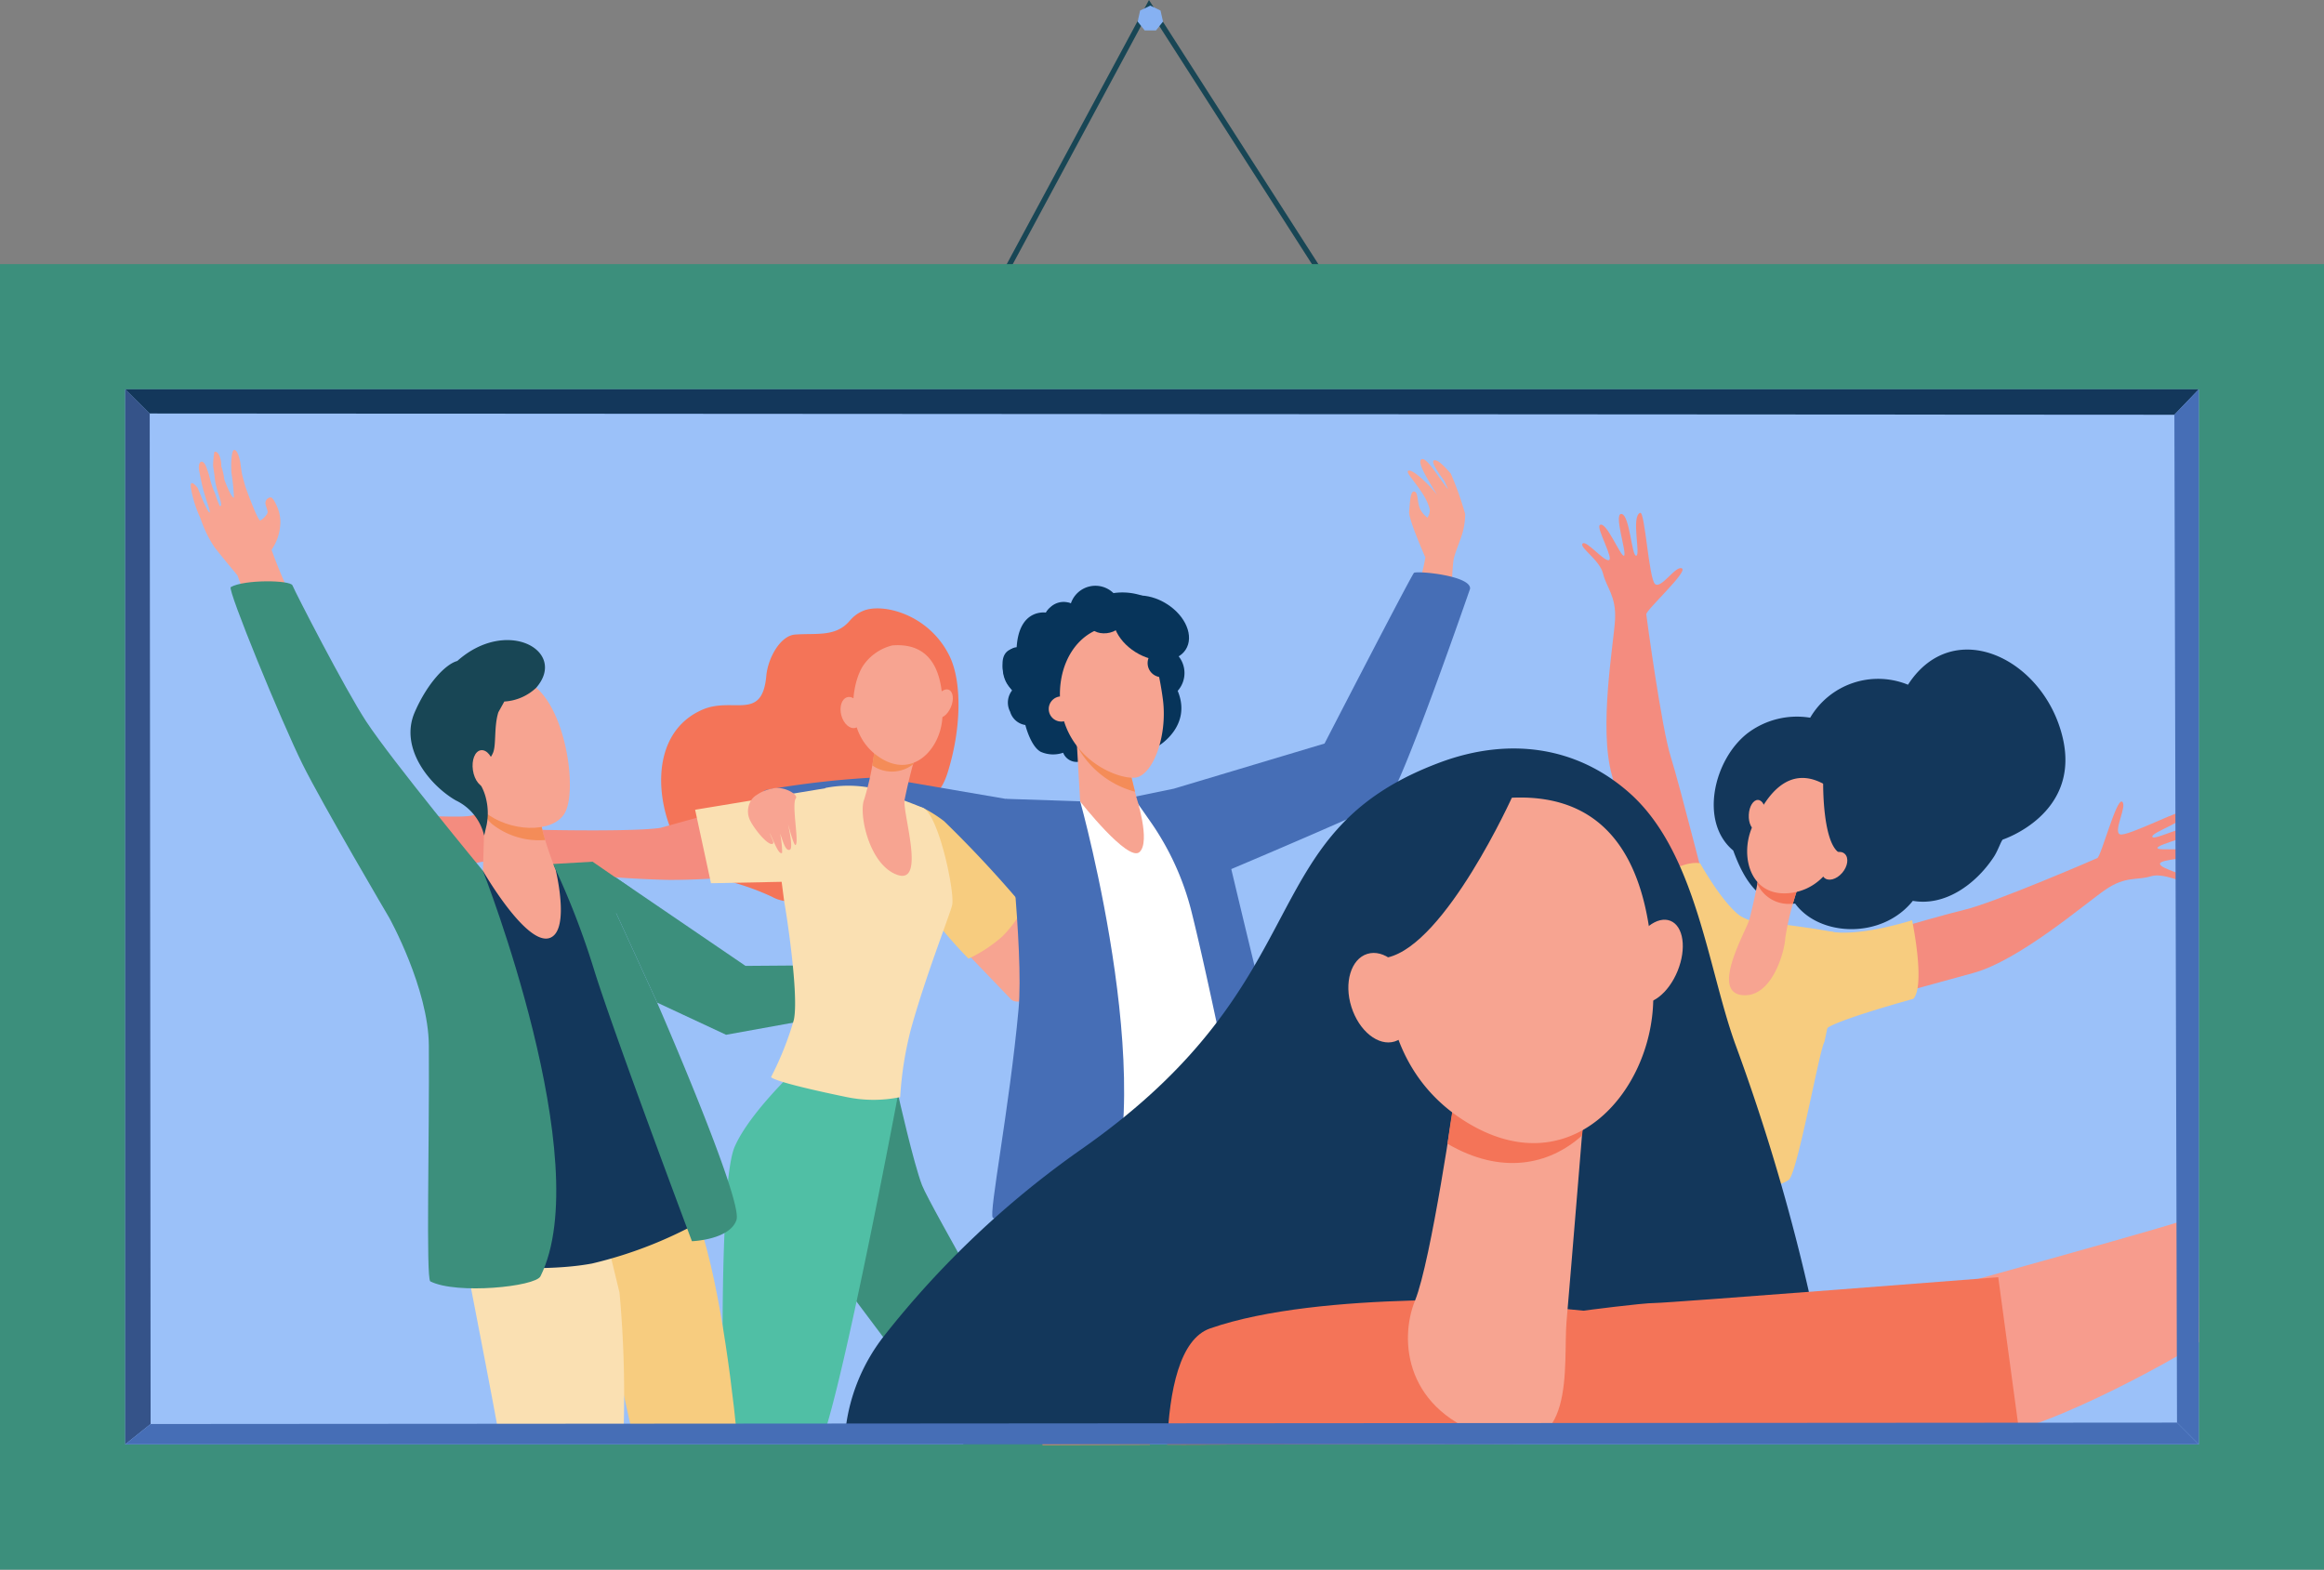 <svg id="Layer_2" data-name="Layer 2" xmlns="http://www.w3.org/2000/svg" width="201.949" height="136.403" viewBox="0 0 201.949 136.403">
  <rect x="0" y="0" width="201.949" height="136.403" fill="#808080" stroke="none"/>
  <g id="Group_3524" data-name="Group 3524">
    <g id="Group_3508" data-name="Group 3508" transform="translate(70.435)">
      <path id="Path_3911" data-name="Path 3911" d="M172.136,54.833l-.406-.217L201.138,0l32.553,50.768-.394.254L201.17.915Z" transform="translate(-171.73)" fill="#184655"/>
      <path id="Path_3912" data-name="Path 3912" d="M242.133,1.19l-.886.427-.217.96.611.767h.984l.611-.767-.217-.96Z" transform="translate(-212.607 -0.702)" fill="#86b1f2"/>
    </g>
    <g id="Group_3523" data-name="Group 3523" transform="translate(0 22.952)">
      <rect id="Rectangle_89" data-name="Rectangle 89" width="113.451" height="201.949" transform="translate(201.949) rotate(90)" fill="#3c8f7c"/>
      <rect id="Rectangle_90" data-name="Rectangle 90" width="180.186" height="91.689" transform="translate(10.881 10.881)" fill="#9bc1f9"/>
      <g id="Group_3522" data-name="Group 3522" transform="translate(16.574 16.157)">
        <g id="Group_3520" data-name="Group 3520">
          <path id="Path_3913" data-name="Path 3913" d="M144.9,191.581l-6.062.045L125.55,182.57l5.615,12.251,5.984,2.793,9.8-1.772Z" transform="translate(-90.63 -146.798)" fill="#3c8f7c"/>
          <g id="Group_3514" data-name="Group 3514" transform="translate(17.739 0.787)">
            <path id="Path_3914" data-name="Path 3914" d="M195.136,258.355c-.595-2.092-9.146-16.673-9.872-18.539s-2.079-7.867-2.079-7.867l-3.121,1.165-1.813,15.052,10.688,14.253,6.9-.021C195.525,260.332,195.271,258.819,195.136,258.355Z" transform="translate(-139.454 -176.712)" fill="#3c8f7c"/>
            <path id="Path_3915" data-name="Path 3915" d="M154.606,257.911c1.993-5.439,6.607-30.019,6.607-30.019l.008-1.312-8.228-1.509s-4.573,4.138-5.976,7.342-1,23.12-1,23.12a7.688,7.688,0,0,0-5.012,2.334Z" transform="translate(-117.488 -172.654)" fill="#50bfa5"/>
            <g id="Group_3509" data-name="Group 3509" transform="translate(88.019)">
              <path id="Path_3916" data-name="Path 3916" d="M302.015,109.912c.057-1.776.135-3.3.226-3.88s.7-1.94.824-2.527a6,6,0,0,0,.185-1.456A26.948,26.948,0,0,0,302,98.535c-.308-.345-1.083-1.271-1.46-1.148s.882,1.747.882,1.747l.357.775c-.828-.988-1.87-2.846-2.321-2.617s.636,1.9,1.362,3.1c-.8-1.038-2.268-2.354-2.535-2.088-.242.238,1.464,1.739,1.866,3.257.152.562-.431,1.075-.529,1.505a3.175,3.175,0,0,0-.152,1.116l.32,1.632a15.61,15.61,0,0,1-.377,1.69c-.185.632-.349,1.6-.611,2.4-.016.049-.029.09-.045.139a7.663,7.663,0,0,0,3.257-.127Z" transform="translate(-298.263 -97.273)" fill="#f7a491"/>
              <path id="Path_3917" data-name="Path 3917" d="M300.515,106.63a2.1,2.1,0,0,1-.98-.9c-.328-.64-.164-1.5-.537-1.587s-.377,1.079-.451,1.731,1.407,3.987,1.407,3.987l.558-3.232Z" transform="translate(-298.429 -101.323)" fill="#f7a491"/>
            </g>
            <path id="Path_3918" data-name="Path 3918" d="M156.493,129.94c-1.218,1.481-2.9,1.1-4.782,1.239-1.267.09-2.358,2.014-2.5,3.593-.365,4-2.9,1.76-5.586,2.949-6.472,2.871-2.908,13.957,1.288,14.655a21.945,21.945,0,0,1,4.795,1.591c2.153,1.218,5.955-.386,8.794-2.354s1.44-3.593,2.358-5.238,2.974.377,4.1-3.175c1.214-3.843,1.259-7.928.176-10.147-1.792-3.671-5.853-4.643-7.514-3.933a2.932,2.932,0,0,0-1.124.82Z" transform="translate(-116.934 -115.93)" fill="#f47458"/>
            <path id="Path_3919" data-name="Path 3919" d="M93.344,172.809c-2.182-.488-3.088.3-4.43.4s-2.756,1.809-3.068,1.427,1.919-1.657,1.9-2.157-3.117.664-3.355.308c-.435-.652,3.335-1.468,3.154-1.784s-4.089.345-3.88-.4,4.081-.283,4.056-.718-3.675-.107-3.9-1c-.119-.48,6.226.2,6.776-.3s-1.46-2.186-1.058-2.707,3.33,3.95,3.728,3.974,10.656.316,13.449-.09l13.752-3.81a13.81,13.81,0,0,1,.037,4.713c-.468,2.043-1.029,2.375-1.029,2.375a57.914,57.914,0,0,1-11.993,1.239,88.077,88.077,0,0,1-14.146-1.46Z" transform="translate(-83.66 -137.71)" fill="#f48c7f"/>
            <path id="Path_3920" data-name="Path 3920" d="M193.509,167.193l-.669-.258-9.479-1.624-3.06.55-1.563,4.118,15.376,7.21Z" transform="translate(-139.743 -137.405)" fill="#466eb6"/>
            <g id="Group_3510" data-name="Group 3510" transform="translate(47.401 28.069)">
              <path id="Path_3921" data-name="Path 3921" d="M224.614,169.574s-1.415,1.333-1.5,1.2.533-.455,1.952-2.383c.509-.689.111-1.267-1.013.279a6,6,0,0,1-.673.664,7.662,7.662,0,0,1-.7.681c-.008-.033-.148-.012.033-.267.217-.308.824-.857,1.107-1.333.16-.271.533-.816.533-.816a6.731,6.731,0,0,0,.463-1c-.246-.234-.8.336-.976.738a4.65,4.65,0,0,0-.615.779s-1.021,1-1.165.857c-.119-.123,1.866-3.019,1.6-3.236-.312-.258-1.276,1.308-1.325,1.378-.152.2-.648.763-.648.763s-1.821,1.878-1.944,1.727.012-.656.086-.812.144-.349.217-.5a.344.344,0,0,0-.164-.451c-.185-.107-.607.451-.714.673a28.525,28.525,0,0,0-.943,2.961c-.078.254-10.258,6.792-11.337,7.321l-3.613-5.233-4.052,4.618,6.2,6.456c2.268,1.6,13.6-10.307,13.966-10.66,0,0,1.345-.763,2.231-1.2a8.51,8.51,0,0,0,1.76-1.362,6.331,6.331,0,0,0,1.571-1.5c.615-.833-.345-.336-.345-.336Z" transform="translate(-199.23 -165.71)" fill="#f7a491"/>
              <path id="Path_3922" data-name="Path 3922" d="M248.78,177.144s.783-1.206.246-1.924a.988.988,0,0,1,.427.845,1.9,1.9,0,0,1-.673,1.083Z" transform="translate(-228.457 -171.319)" fill="#f48c58"/>
            </g>
            <path id="Path_3923" data-name="Path 3923" d="M188.951,169.29l2.625.767a12.172,12.172,0,0,1,1.829,1.153,100.533,100.533,0,0,1,6.944,7.465,10.539,10.539,0,0,1-1.878,2.563,12.325,12.325,0,0,1-2.937,1.928,43.959,43.959,0,0,1-4.983-6.144A11.373,11.373,0,0,1,188.951,169.29Z" transform="translate(-145.688 -139.752)" fill="#f7cc7f"/>
            <path id="Path_3924" data-name="Path 3924" d="M170.737,164.67a78.033,78.033,0,0,0-10,1.107c-.365.062-1.1,1.23-1.1,1.23l.652,2.436,9.556-.427Z" transform="translate(-128.471 -137.027)" fill="#466eb6"/>
            <g id="Group_3513" data-name="Group 3513" transform="translate(51.905 9.841)">
              <g id="Group_3511" data-name="Group 3511" transform="translate(14.625 49.793)">
                <path id="Path_3925" data-name="Path 3925" d="M245.87,270.916v0Z" transform="translate(-245.87 -259.322)" fill="#b75742"/>
                <path id="Path_3926" data-name="Path 3926" d="M254.536,244.27c-.2-.574-.4-1.1-.587-1.6-2.342.5-4.992,1.054-7.715,1.624l-.365,9.954c.033-.369,1.329,10.405,1.809,14.437l8.958-.029c.07-5.746-.18-18.916-2.1-24.387Z" transform="translate(-245.87 -242.67)" fill="#b75742"/>
              </g>
              <path id="Path_3927" data-name="Path 3927" d="M228.263,256.6l.369-9.971c-4.536.952-8.707,1.883-12.612,2.785.55,6.222,1.645,16.98,1.989,21.644l9.331-.029A117.712,117.712,0,0,0,228.263,256.6Z" transform="translate(-213.638 -195.213)" fill="#f48c58"/>
              <path id="Path_3928" data-name="Path 3928" d="M230.168,167.184l-5.09.746s-3.634.316-4.659.32c-.09,0-4.348,19.183-5.344,26.508s-.25,8.621-.25,8.621,6.759,1.546,11.767,1.12a38.426,38.426,0,0,0,11.074-3.232s-5.172-13.99-6.037-18.391-1.46-15.7-1.46-15.7Z" transform="translate(-212.774 -148.349)" fill="#fff"/>
              <path id="Path_3929" data-name="Path 3929" d="M264.53,121.326c-.57.87-7.76,14.819-7.76,14.819l-13.1,3.925-3.277.677-.217.09,1.46,2.088a23.732,23.732,0,0,1,3.589,7.891c2.079,8.347,5.324,25.4,5.726,25.458.451.066,4.241-1.025,4.241-1.895,0-.394-.787-4.417-.964-5.041-1.431-4.979-4.438-17.554-5.562-22.283,1.727-.73,12.14-5.143,13.56-5.984,1.066-.628,7.19-18.375,7.19-18.375.107-1.157-4.745-1.6-4.893-1.37Z" transform="translate(-227.889 -121.267)" fill="#466eb6"/>
              <path id="Path_3930" data-name="Path 3930" d="M217.857,169.477l-6.452-.217s1.571,13.1,1.1,18.276c-.792,8.6-2.6,17.747-2.239,18.12,2.276,1.444,8.445,1.653,9,.759,6.156-9.835-1.407-36.942-1.407-36.942Z" transform="translate(-210.213 -149.576)" fill="#466eb6"/>
              <g id="Group_3512" data-name="Group 3512" transform="translate(0.901 1.147)">
                <path id="Path_3931" data-name="Path 3931" d="M222.048,124.722a2.249,2.249,0,0,0-3.7.89,1.669,1.669,0,0,0-2.129.808s-2.408-.443-2.588,3.1c0,0-1.222-.094-1.222,1.345a3.551,3.551,0,0,0,.829,2.313,1.713,1.713,0,0,0-.168,1.854,1.631,1.631,0,0,0,1.321,1.153s.455,1.85,1.333,2.326a2.662,2.662,0,0,0,1.952.082,1.259,1.259,0,0,0,1.345.787c.939-.2,2.014-1.23,3.121-.939s3.818-.443,3.818-.443,2.945-1.719,1.669-4.782a2.333,2.333,0,0,0-.152-3.257s.734-2.871-1.5-4.274a5.386,5.386,0,0,0-3.925-.964Z" transform="translate(-212.41 -124.063)" fill="#07345a"/>
                <path id="Path_3932" data-name="Path 3932" d="M232.45,156.392l.685,2.752s1.288,3.929.287,4.827-5.156-4.4-5.156-4.4l-.406-7.116,4.59,3.946Z" transform="translate(-221.523 -140.807)" fill="#f7a491"/>
                <path id="Path_3933" data-name="Path 3933" d="M228,154.745a8.091,8.091,0,0,0,5.041,3.974l-.578-2.334-4.59-3.946.131,2.305Z" transform="translate(-221.529 -140.801)" fill="#f48c58"/>
                <path id="Path_3934" data-name="Path 3934" d="M212.466,139.226c.119,1.079.829,1.883,1.583,1.8s1.271-1.025,1.153-2.1-.828-1.883-1.583-1.8S212.347,138.147,212.466,139.226Z" transform="translate(-212.433 -131.762)" fill="#07345a"/>
                <path id="Path_3935" data-name="Path 3935" d="M221.363,129.034c.07.619.87,1.038,1.788.939s1.612-.685,1.542-1.3-.87-1.038-1.788-.939S221.293,128.414,221.363,129.034Z" transform="translate(-217.688 -126.217)" fill="#07345a"/>
                <path id="Path_3936" data-name="Path 3936" d="M227.6,133.129a3.757,3.757,0,0,1,5.213,2.436,28.163,28.163,0,0,1,.7,3.548c.418,3.257-.919,6.616-2.4,6.78s-5.808-1.5-6.468-6.111C224.237,136.931,225.378,134.179,227.6,133.129Z" transform="translate(-219.578 -129.201)" fill="#f7a491"/>
                <path id="Path_3937" data-name="Path 3937" d="M224.439,148.747a1.094,1.094,0,1,1-1.21-1.185A1.21,1.21,0,0,1,224.439,148.747Z" transform="translate(-218.242 -137.921)" fill="#f7a491"/>
                <path id="Path_3938" data-name="Path 3938" d="M240.467,126.9c1.665,1.042,2.4,2.826,1.649,3.983s-2.711,1.247-4.372.2-2.4-2.826-1.649-3.983S238.805,125.856,240.467,126.9Z" transform="translate(-226.206 -125.307)" fill="#07345a"/>
                <path id="Path_3939" data-name="Path 3939" d="M233.607,130.287c.057.525-.529,1.025-1.317,1.112s-1.468-.271-1.526-.8.529-1.025,1.317-1.112S233.549,129.762,233.607,130.287Z" transform="translate(-223.234 -127.257)" fill="#07345a"/>
                <path id="Path_3940" data-name="Path 3940" d="M245.587,138.62a1.222,1.222,0,1,1-1.349-1.091A1.231,1.231,0,0,1,245.587,138.62Z" transform="translate(-230.543 -132.002)" fill="#07345a"/>
              </g>
            </g>
            <path id="Path_3941" data-name="Path 3941" d="M167.064,168.408c-1.37-.57-4.672-1.764-4.672-1.764a10.394,10.394,0,0,0-3.8.037l-.012.029-11.308,1.866,1.378,6.386,6.14-.123.234,1.788c.164.849,1.28,8.039.829,10.2a27.256,27.256,0,0,1-1.981,4.975s-.086.369,6.509,1.731a11.467,11.467,0,0,0,4.709.016,30.8,30.8,0,0,1,.919-5.845c1.271-4.643,3.453-10.143,3.6-10.853.238-1.148-1.181-7.875-2.551-8.445Z" transform="translate(-121.181 -138.103)" fill="#fae0b2"/>
            <path id="Path_3942" data-name="Path 3942" d="M183.835,157.859a25.423,25.423,0,0,1-.923,4.45c-.509,1.173.381,5.689,2.867,6.571s.484-5.217.632-6.489a48.784,48.784,0,0,1,1.28-4.971l-3.859.435Z" transform="translate(-142.123 -132.751)" fill="#f7a491"/>
            <path id="Path_3943" data-name="Path 3943" d="M188.34,159.286c.287-1.021.546-1.866.546-1.866l-3.859.435s-.086.669-.226,1.513A2.994,2.994,0,0,0,188.34,159.286Z" transform="translate(-143.318 -132.751)" fill="#f48c58"/>
            <path id="Path_3944" data-name="Path 3944" d="M199.251,147.623c-.287.66-.82,1.058-1.194.882s-.447-.853-.16-1.513.82-1.058,1.194-.882S199.538,146.963,199.251,147.623Z" transform="translate(-150.94 -126.055)" fill="#f7a491"/>
            <path id="Path_3945" data-name="Path 3945" d="M184.173,136.723a4.307,4.307,0,0,0-2.51,1.719c-.984,1.431-1.78,5.734,1.226,7.891s5.5-.6,5.635-3.388-.312-6.538-4.352-6.222Z" transform="translate(-140.944 -120.531)" fill="#f7a491"/>
            <path id="Path_3946" data-name="Path 3946" d="M179.888,148.784c.2.734-.033,1.44-.513,1.575s-1.029-.353-1.226-1.087.033-1.44.513-1.575S179.691,148.05,179.888,148.784Z" transform="translate(-139.353 -127.003)" fill="#f7a491"/>
            <path id="Path_3947" data-name="Path 3947" d="M160.651,171.787c.119-.107-.217-.623-.271-.9.41.886.8,1.924,1.062,1.7a8.434,8.434,0,0,0-.172-1.645c.185.422.435,1.575.853,1.374.25-.119,0-1.46-.172-2.227.139.463.521,1.936.664,1.817.312-.262-.369-3.548.021-4.056.242-.316-1.087-1.132-2.088-.833a3.345,3.345,0,0,0-1.325.55,1.407,1.407,0,0,0-.472.459,1.789,1.789,0,0,0-.066,1.8c.431.833,1.632,2.26,1.965,1.956Z" transform="translate(-127.79 -138.373)" fill="#f8a492"/>
          </g>
          <g id="Group_3518" data-name="Group 3518">
            <path id="Path_3948" data-name="Path 3948" d="M44.708,96.378s.1.763.148,1.017c.062.3.312,1.169.312,1.169s1.07,2.994,1.288,2.908.636-.521.636-.726-.2-.591-.193-.8a.5.5,0,0,1,.451-.476c.262-.008.644,1,.644,1a3.275,3.275,0,0,1,.193,1.407,4.268,4.268,0,0,1-.755,2.145,41.323,41.323,0,0,0,1.764,4.188s5.734,11.275,6.041,11.886h.008a3.433,3.433,0,0,1-1.333.861c-1.382,1.013-1.846.759-3.261,1.665-.767-1.846-5.689-15.024-6.177-16.373,0,0-1.251-1.489-2-2.453a10.262,10.262,0,0,1-1.206-2.481,10.564,10.564,0,0,1-.812-2.5c-.242-1.226.566-.152.566-.152s.865,2.2,1.029,2.112c.127-.07-.418-1.247-.7-2.6-.074-.349-.144-.693-.205-1.009-.16-.828.316-1.148.628-.3a8.366,8.366,0,0,1,.353,1.169,6.887,6.887,0,0,0,.394,1.079,8.516,8.516,0,0,0,.414,1.112c.029-.029.168.07.1-.3-.078-.447-.459-1.366-.521-2.026-.037-.377-.16-1.161-.16-1.161a7.121,7.121,0,0,1,.115-1.23c.4-.1.615.738.595,1.251a5.651,5.651,0,0,1,.267,1.165s.6,1.636.837,1.563a18.594,18.594,0,0,0-.217-2.129c-.07-.976.025-1.973.221-2.01.336-.062.533,1.017.533,1.017Z" transform="translate(-40.41 -95.354)" fill="#f8a492"/>
            <g id="Group_3517" data-name="Group 3517" transform="translate(3.463 11.413)">
              <g id="Group_3515" data-name="Group 3515" transform="translate(32.072 52.409)">
                <path id="Path_3949" data-name="Path 3949" d="M128.48,279.66v0Z" transform="translate(-127.893 -267.889)" fill="#f7cc7f"/>
                <path id="Path_3950" data-name="Path 3950" d="M134.941,252.428c-.246-.525-.48-1.013-.705-1.468-2.182.7-4.647,1.472-7.186,2.272l.587,9.5c0-.287,1.308,5.6,2.313,10.127l9.027-.1c-.6-6.042-1.915-15.783-4.036-20.331Z" transform="translate(-127.05 -250.96)" fill="#f7cc7f"/>
              </g>
              <path id="Path_3951" data-name="Path 3951" d="M111.9,263.655l-1.731-7.165c-4.225,1.329-8.1,2.609-11.734,3.835.964,5.094,2.231,11.492,3.035,15.959l10.742.308a98.338,98.338,0,0,0-.316-12.936Z" transform="translate(-78.096 -201.813)" fill="#fae0b2"/>
              <path id="Path_3952" data-name="Path 3952" d="M108.034,183.567l-4.643-.287s-3.642.406-4.614.5c-.086.008-2.116,18.891-2.379,25.95s.574,8.223.574,8.223,6.575.837,11.3-.041A36.73,36.73,0,0,0,118.5,213.8s-5.607-12.608-6.845-16.709-3.618-13.527-3.618-13.527Z" transform="translate(-76.868 -158.63)" fill="#13375b"/>
              <path id="Path_3953" data-name="Path 3953" d="M70.782,148.334s-7.875-9.532-10.135-12.965c-1.85-2.814-6.238-11.365-6.415-11.837s-4.2-.525-5.365.148c-.316.18,4.393,11.669,6.238,15.389,1.7,3.433,7.539,13.354,7.539,13.354s3.4,6.111,3.437,11.082c.057,8.256-.258,20.188.127,20.507,2.3,1.161,9.126.459,9.573-.439,4.93-9.93-5-35.24-5-35.24Z" transform="translate(-48.853 -123.18)" fill="#3c8f7c"/>
              <path id="Path_3954" data-name="Path 3954" d="M102.484,170.195l-.164,5.389s3.872,6.739,5.89,5.8c1.694-.783.422-5.918.422-5.918s-.5-1.194-.9-2.551a9.839,9.839,0,0,1-.492-2.727c.049-1.829-4.758,0-4.758,0Z" transform="translate(-80.391 -150.43)" fill="#f7a491"/>
              <path id="Path_3955" data-name="Path 3955" d="M107.466,170.191c.049-1.829-4.758,0-4.758,0l-.008.537a2.926,2.926,0,0,0,.656.808,6.6,6.6,0,0,0,4.6,1.37,9.769,9.769,0,0,1-.488-2.719Z" transform="translate(-80.615 -150.43)" fill="#f48c58"/>
              <g id="Group_3516" data-name="Group 3516" transform="translate(15.634 5.103)">
                <path id="Path_3956" data-name="Path 3956" d="M97.729,146.161c-.148-.033-.16,7.354,1.977,9.1s5.861,1.911,6.952.164c1.21-1.932.094-9.716-3.084-11.382s-5.845,2.116-5.845,2.116Z" transform="translate(-93.284 -140.337)" fill="#f7a491"/>
                <path id="Path_3957" data-name="Path 3957" d="M91.052,137.433c-1,.254-2.6,1.9-3.708,4.446-1.37,3.125,1.317,6.382,3.572,7.678a4.522,4.522,0,0,1,2.457,3.056l.213-.923a5.259,5.259,0,0,0-.041-2.248,4.355,4.355,0,0,0-.509-1.288c-.632-.984.824-1.887,1.14-2.822.242-.718.053-2.256.431-3.441l.517-.931a4.4,4.4,0,0,0,2.764-1.189c2.773-3.179-2.514-6.185-6.837-2.346Z" transform="translate(-86.972 -135.621)" fill="#184655"/>
                <path id="Path_3958" data-name="Path 3958" d="M102.012,160.4c.131.882-.176,1.661-.689,1.739s-1.038-.574-1.169-1.456.172-1.661.689-1.739S101.881,159.515,102.012,160.4Z" transform="translate(-94.729 -149.372)" fill="#f7a491"/>
              </g>
            </g>
          </g>
          <g id="Group_3519" data-name="Group 3519" transform="translate(108.94 5.45)">
            <path id="Path_3959" data-name="Path 3959" d="M379.967,140.688a6.85,6.85,0,0,0-8.5,2.867,7.105,7.105,0,0,0-5.422,1.333c-2.961,2.28-4.241,7.735-1.263,10.209,1.021,2.818,2.486,4.955,5.377,4.606,2.12,2.9,7.551,3.113,10.229-.234,2.789.488,5.451-1.423,7.026-3.8.373-.562.636-1.4.792-1.526,0,0,6.739-2.19,5.217-8.8-1.591-6.915-9.511-10.775-13.457-4.651Z" transform="translate(-339.682 -125.743)" fill="#13375b"/>
            <path id="Path_3960" data-name="Path 3960" d="M336.334,260.087l-9.577-10.127s-20.187,18.1-20.594,20.913c-.045.308-.1,1.025-.144,2.038l10.606-.033c3.474-1.94,9.651-5.25,11.291-6.472C330.211,264.7,336.334,260.087,336.334,260.087Z" transform="translate(-306.02 -191.998)" fill="#355389"/>
            <path id="Path_3961" data-name="Path 3961" d="M382.57,183.189s11.259-3.367,13.765-3.946,11.238-4.343,11.574-4.5,1.669-5.238,2.153-4.9-.8,2.563-.193,2.834,5.873-2.51,5.9-2.034c.049.894-3.175,1.837-3.08,2.248s3.3-1.329,3.675-.722-3.158,1.333-3.228,1.682,3.384-.189,3.183.554c-.111.406-3.076.4-2.961.861s2.371.865,2.2,1.321-1.837-.623-3.01-.258-2.166-.041-3.909,1.144-7.485,6.16-11.521,7.26-12.948,3.556-12.948,3.556l-1.6-5.1Z" transform="translate(-351.173 -144.733)" fill="#f48c7f"/>
            <path id="Path_3962" data-name="Path 3962" d="M346.62,143.925s-2.933-11.595-3.728-14.1-2.079-11.985-2.12-12.354,3.638-3.7,3.1-3.991-1.788,1.8-2.334,1.358-.882-6.366-1.3-6.189c-.8.328.062,3.638-.336,3.724s-.562-3.54-1.28-3.626.484,3.412.221,3.622-1.587-3.142-2.12-2.645c-.291.267,1.251,2.949.792,3.039s-1.969-1.78-2.276-1.44,1.485,1.4,1.78,2.617,1.157,1.94,1.038,4.015-1.423,9.347-.279,13.457,3.642,13.2,3.642,13.2l5.209-.685Z" transform="translate(-323.229 -108.641)" fill="#f48c7f"/>
            <path id="Path_3963" data-name="Path 3963" d="M347.923,198.931a60.19,60.19,0,0,1,.98-6.767c-.287-2.2-1.989-5.652-2.313-6.6,0,0,3.417-3.039,5.582-2.7,0,0,1.87,3.371,3.445,4.549a3.869,3.869,0,0,0,.82.39c1.653.226,7.452.87,8.482,1.362l-1.948,9.232c-.386.488-2.3,11.152-3.064,11.944s-10.631,3.474-12.021,2.219c-.053-.049-.226-9.45.041-13.621Z" transform="translate(-329.95 -152.404)" fill="#f7cc7f"/>
            <path id="Path_3964" data-name="Path 3964" d="M384.04,196.052a4.763,4.763,0,0,1,1.8-.037c2.625.328,6.841-1.025,6.841-1.025s1.177,5.6.115,6.825c0,0-7.74,2.12-7.629,2.736l-1.124-8.5Z" transform="translate(-352.04 -159.574)" fill="#f7cc7f"/>
            <path id="Path_3965" data-name="Path 3965" d="M372.336,184.758a25.977,25.977,0,0,0-1.124,4.442c-.062,1.292-1.226,5.32-3.814,4.963s.258-5.3.681-6.509a50.344,50.344,0,0,0,1.034-5.074l3.224,2.182Z" transform="translate(-341.591 -152.254)" fill="#f7a491"/>
            <path id="Path_3966" data-name="Path 3966" d="M372.31,184.5c.193-1.054.332-1.932.332-1.932l3.224,2.182s-.217.644-.459,1.468a2.991,2.991,0,0,1-3.093-1.719Z" transform="translate(-345.121 -152.248)" fill="#f47458"/>
            <path id="Path_3967" data-name="Path 3967" d="M377.144,165.549a4.489,4.489,0,0,1,1.472,2.711c.246,1.747-.927,6-4.524,6.546s-4.6-3.092-3.507-5.668,3.125-5.75,6.562-3.589Z" transform="translate(-343.857 -141.785)" fill="#f7a491"/>
            <path id="Path_3968" data-name="Path 3968" d="M370.5,170.781c-.037.73.267,1.333.673,1.349s.767-.562.8-1.292-.267-1.333-.673-1.349S370.533,170.051,370.5,170.781Z" transform="translate(-344.049 -144.532)" fill="#f7a491"/>
            <path id="Path_3969" data-name="Path 3969" d="M386.264,165.9s-.066,4.918,1.3,6,.435,3.138.435,3.138,2.067-4.778,1.116-6.546a6.592,6.592,0,0,0-2.855-2.6Z" transform="translate(-353.35 -142.415)" fill="#13375b"/>
            <path id="Path_3970" data-name="Path 3970" d="M386.4,181.081c-.5.57-.6,1.312-.234,1.657s1.062.16,1.559-.41.6-1.312.234-1.657S386.9,180.51,386.4,181.081Z" transform="translate(-353.165 -151.025)" fill="#f7a491"/>
          </g>
          <path id="Path_3971" data-name="Path 3971" d="M126.228,194.827l-3.568-7.785,1.353-2.12-3.4-2.342-3.433.2a69.337,69.337,0,0,1,3.6,9.314c1.76,5.623,8.465,23.465,8.465,23.465s3.289-.111,3.872-1.85-6.895-18.879-6.895-18.879Z" transform="translate(-85.693 -146.804)" fill="#3c8f7c"/>
        </g>
        <g id="Group_3521" data-name="Group 3521" transform="translate(56.843 25.941)">
          <path id="Path_3972" data-name="Path 3972" d="M419.34,266.894,419.3,254.75c-.492.894-.956,1.456-1.37,1.6-3.187,1.083-30.257,8.5-30.257,8.5s-.406,5.574-.677,10.791l14.482-.8c4.364-.012,17.862-7.588,17.862-7.945Z" transform="translate(-301.689 -215.315)" fill="#f79c8d"/>
          <path id="Path_3973" data-name="Path 3973" d="M265.18,218.454a175.957,175.957,0,0,0-8.806-34.165c-2.383-6.591-3.4-16.664-9.163-21.8-4.659-4.151-10.6-4.873-16.484-2.682-16.673,6.206-9.983,18.846-31.266,33.681a80.716,80.716,0,0,0-17.05,16.152A16.223,16.223,0,0,0,179,218.38l86.18.07Z" transform="translate(-179 -158.602)" fill="#13375b"/>
          <path id="Path_3974" data-name="Path 3974" d="M319.485,270.62s-28.723,2.243-29.826,2.239-6.214.669-6.214.669-9.819-1.025-14.9-.882c-5.8.164-12.7.734-17.542,2.424-2.629.919-3.54,5.361-3.728,10.106l74.159-.23-1.94-14.326Z" transform="translate(-219.269 -224.676)" fill="#f47458"/>
          <path id="Path_3975" data-name="Path 3975" d="M302.353,230.072s-2.038,14.2-3.441,17.653-.89,9.643,6.62,11.911,6.222-6.411,6.546-10.1,1.751-21.164,1.751-21.164l-11.472,1.706Z" transform="translate(-249.366 -199.755)" fill="#f7a491"/>
          <path id="Path_3976" data-name="Path 3976" d="M318.377,233.372c.23-2.892.4-5.012.4-5.012L307.3,230.066s-.3,1.669-.623,4.028c4.639,2.715,8.822,1.878,11.7-.722Z" transform="translate(-254.312 -199.749)" fill="#f47458"/>
          <path id="Path_3977" data-name="Path 3977" d="M303.279,169.1a13.011,13.011,0,0,0-7.329,5.254c-2.805,4.249-4.766,16.783,4.4,22.669s16.353-2.367,16.5-10.442-1.546-18.859-13.572-17.476Z" transform="translate(-246.604 -164.727)" fill="#f7a491"/>
          <path id="Path_3978" data-name="Path 3978" d="M348.877,199.323c-.792,1.944-2.35,3.15-3.486,2.691s-1.411-2.412-.619-4.36,2.35-3.15,3.486-2.686S349.669,197.379,348.877,199.323Z" transform="translate(-276.515 -179.994)" fill="#f7a491"/>
          <path id="Path_3979" data-name="Path 3979" d="M297.633,168.627s-5.808,12.9-10.877,14.043-5.016,7.641-5.016,7.641.168-15.02,4.922-18.448,10.967-3.236,10.967-3.236Z" transform="translate(-239.601 -164.514)" fill="#13375b"/>
          <path id="Path_3980" data-name="Path 3980" d="M291.083,205c.66,2.1.041,4.167-1.378,4.61s-3.1-.9-3.765-3-.041-4.167,1.378-4.61S290.423,202.9,291.083,205Z" transform="translate(-241.923 -184.154)" fill="#f7a491"/>
        </g>
      </g>
    </g>
    <path id="Path_3981" data-name="Path 3981" d="M26.53,82.49l2.129,2.1.078,87.817-2.207,1.768Z" transform="translate(-15.649 -48.657)" fill="#355389"/>
    <path id="Path_3982" data-name="Path 3982" d="M206.716,82.49,204.6,84.7,28.659,84.59l-2.129-2.1Z" transform="translate(-15.649 -48.657)" fill="#13375b"/>
    <path id="Path_3983" data-name="Path 3983" d="M460.68,84.7l2.12-2.207v91.685l-1.891-1.891Z" transform="translate(-271.733 -48.657)" fill="#466eb6"/>
    <path id="Path_3984" data-name="Path 3984" d="M204.826,301.42l-176.089.123-2.207,1.768H206.716Z" transform="translate(-15.649 -177.793)" fill="#466eb6"/>
  </g>
</svg>

